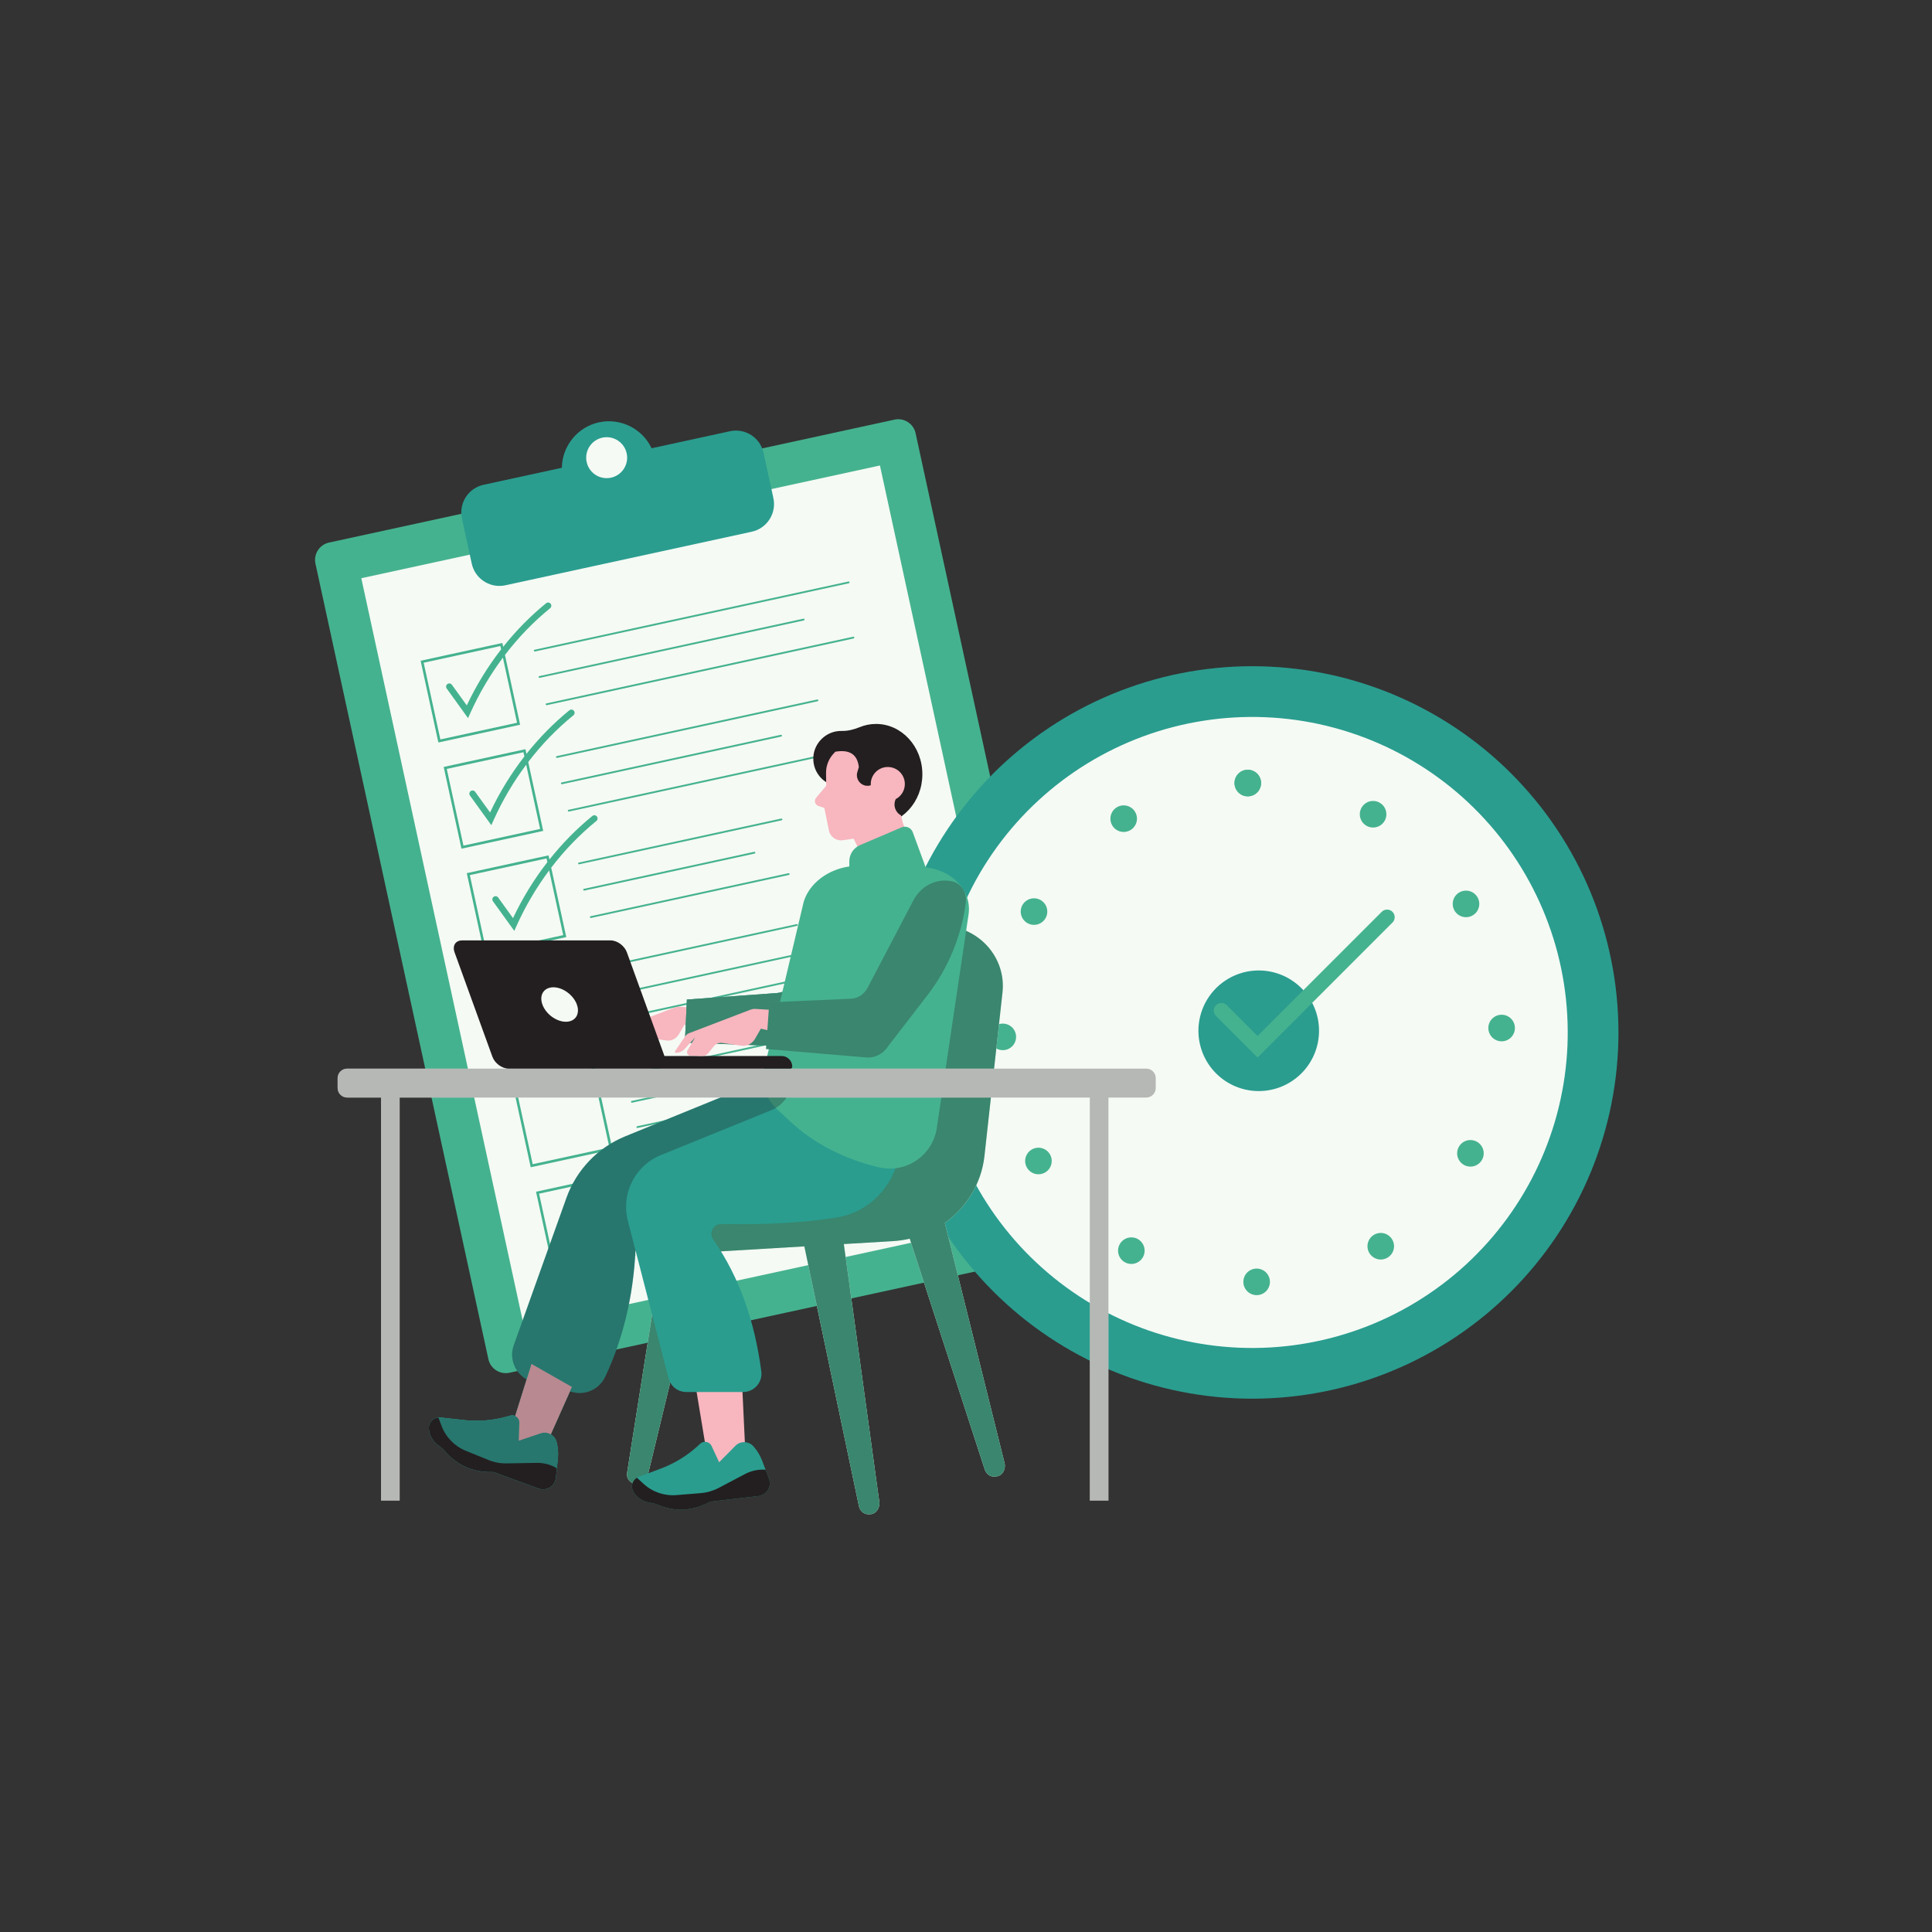 <svg xmlns="http://www.w3.org/2000/svg" xmlns:xlink="http://www.w3.org/1999/xlink" width="500" zoomAndPan="magnify" viewBox="0 0 375 375" height="500" preserveAspectRatio="xMidYMid meet" version="1.0"><rect x="0" y="0" width="375" height="375" fill="#333333" stroke="none"/><defs><filter x="0%" y="0%" width="100%" height="100%" id="e0fa9776c8"><feColorMatrix values="0 0 0 0 1 0 0 0 0 1 0 0 0 0 1 0 0 0 1 0" color-interpolation-filters="sRGB"/></filter><clipPath id="da598f27d5"><path d="M 61 81.066 L 212 81.066 L 212 267 L 61 267 Z M 61 81.066 " clip-rule="nonzero"/></clipPath><clipPath id="a964beda72"><path d="M 89 81.066 L 151 81.066 L 151 114 L 89 114 Z M 89 81.066 " clip-rule="nonzero"/></clipPath><clipPath id="9f255f3218"><path d="M 171 129 L 314.77 129 L 314.77 272 L 171 272 Z M 171 129 " clip-rule="nonzero"/></clipPath><mask id="b78e47ae36"><g filter="url(#e0fa9776c8)"><rect x="-37.5" width="450" fill="#000000" y="-37.5" height="450" fill-opacity="0.3"/></g></mask><clipPath id="39393a441b"><path d="M 0.441 0.32 L 74.602 0.32 L 74.602 116 L 0.441 116 Z M 0.441 0.32 " clip-rule="nonzero"/></clipPath><clipPath id="eaab900875"><rect x="0" width="75" y="0" height="116"/></clipPath><mask id="d95b1313de"><g filter="url(#e0fa9776c8)"><rect x="-37.5" width="450" fill="#000000" y="-37.5" height="450" fill-opacity="0.3"/></g></mask><clipPath id="10dab8b92e"><path d="M 0.48 1 L 20 1 L 20 12 L 0.48 12 Z M 0.48 1 " clip-rule="nonzero"/></clipPath><clipPath id="5b4246e4d4"><rect x="0" width="21" y="0" height="13"/></clipPath><mask id="82439aa630"><g filter="url(#e0fa9776c8)"><rect x="-37.5" width="450" fill="#000000" y="-37.5" height="450" fill-opacity="0.3"/></g></mask><clipPath id="a9d0808111"><path d="M 0.32 0.398 L 39.68 0.398 L 39.68 35.441 L 0.32 35.441 Z M 0.32 0.398 " clip-rule="nonzero"/></clipPath><clipPath id="f68ffeddf2"><rect x="0" width="40" y="0" height="36"/></clipPath><mask id="cd8c62948e"><g filter="url(#e0fa9776c8)"><rect x="-37.5" width="450" fill="#000000" y="-37.5" height="450" fill-opacity="0.3"/></g></mask><clipPath id="18a15e936b"><path d="M 0.281 0.121 L 160 0.121 L 160 84.602 L 0.281 84.602 Z M 0.281 0.121 " clip-rule="nonzero"/></clipPath><clipPath id="ba1e6b34ff"><rect x="0" width="161" y="0" height="85"/></clipPath><mask id="63b076a89b"><g filter="url(#e0fa9776c8)"><rect x="-37.5" width="450" fill="#000000" y="-37.5" height="450" fill-opacity="0.3"/></g></mask><clipPath id="4bc760e7ed"><path d="M 0.039 1 L 69.879 1 L 69.879 77.199 L 0.039 77.199 Z M 0.039 1 " clip-rule="nonzero"/></clipPath><clipPath id="4ab14e44da"><rect x="0" width="70" y="0" height="78"/></clipPath></defs><g clip-path="url(#da598f27d5)"><path fill="#45b28f" d="M 211.281 238.492 L 177.715 84.086 C 177.52 83.188 176.988 82.418 176.211 81.922 C 175.438 81.422 174.516 81.258 173.617 81.453 L 63.867 105.312 C 62.008 105.715 60.828 107.551 61.23 109.41 L 94.797 263.812 C 94.992 264.711 95.523 265.48 96.301 265.98 C 96.863 266.34 97.5 266.527 98.156 266.527 C 98.402 266.527 98.648 266.5 98.895 266.449 L 208.645 242.59 C 210.5 242.188 211.684 240.348 211.281 238.492 Z M 211.281 238.492 " fill-opacity="1" fill-rule="nonzero"/></g><path fill="#f5faf4" d="M 170.848 90.594 L 170.793 90.352 L 70.371 112.18 L 70.129 112.23 L 101.664 257.309 L 101.719 257.551 L 202.383 235.668 Z M 170.848 90.594 " fill-opacity="1" fill-rule="nonzero"/><path fill="#45b28f" d="M 98.012 127.125 C 100.598 123.742 103.543 120.688 106.781 118.055 C 107.051 117.836 107.09 117.445 106.875 117.18 C 106.656 116.91 106.266 116.871 105.996 117.09 C 102.949 119.566 100.156 122.414 97.668 125.547 L 97.508 124.801 L 81.641 128.25 L 85.09 144.117 L 100.953 140.668 Z M 82.234 128.633 L 97.125 125.395 L 97.266 126.047 C 94.676 129.383 92.434 133.035 90.602 136.918 L 87.715 132.914 C 87.516 132.633 87.125 132.57 86.848 132.773 C 86.566 132.973 86.504 133.363 86.703 133.641 L 90.848 139.391 L 91.289 138.406 C 93.012 134.574 95.145 130.965 97.613 127.652 L 100.359 140.285 L 85.473 143.523 Z M 82.234 128.633 " fill-opacity="1" fill-rule="nonzero"/><path fill="#45b28f" d="M 102.527 147.906 C 105.113 144.523 108.062 141.469 111.301 138.836 C 111.566 138.617 111.609 138.227 111.391 137.957 C 111.172 137.691 110.781 137.652 110.516 137.867 C 107.465 140.348 104.672 143.195 102.184 146.324 L 101.988 145.414 L 86.121 148.863 L 89.57 164.727 L 105.434 161.277 Z M 86.715 149.246 L 101.605 146.008 L 101.781 146.828 C 99.195 150.164 96.953 153.816 95.121 157.699 L 92.23 153.691 C 92.031 153.414 91.641 153.352 91.363 153.551 C 91.082 153.754 91.02 154.145 91.223 154.422 L 95.367 160.168 L 95.809 159.184 C 97.531 155.352 99.66 151.742 102.133 148.434 L 104.84 160.898 L 89.953 164.133 Z M 86.715 149.246 " fill-opacity="1" fill-rule="nonzero"/><path fill="#45b28f" d="M 106.988 168.418 C 109.574 165.035 112.52 161.98 115.758 159.348 C 116.027 159.133 116.066 158.738 115.848 158.473 C 115.633 158.203 115.238 158.164 114.973 158.383 C 111.926 160.859 109.133 163.707 106.645 166.84 L 106.469 166.027 L 90.602 169.477 L 94.051 185.34 L 109.914 181.891 Z M 91.195 169.855 L 106.086 166.621 L 106.242 167.34 C 103.652 170.676 101.41 174.328 99.578 178.211 L 96.691 174.207 C 96.492 173.926 96.102 173.863 95.82 174.066 C 95.543 174.266 95.48 174.656 95.68 174.934 L 99.824 180.684 L 100.266 179.699 C 101.988 175.867 104.121 172.258 106.59 168.945 L 109.32 181.508 L 94.434 184.746 Z M 91.195 169.855 " fill-opacity="1" fill-rule="nonzero"/><path fill="#45b28f" d="M 110.949 186.637 L 95.082 190.086 L 98.531 205.953 L 114.395 202.504 Z M 95.676 190.469 L 110.566 187.23 L 113.805 202.121 L 98.914 205.359 Z M 95.676 190.469 " fill-opacity="1" fill-rule="nonzero"/><path fill="#45b28f" d="M 115.43 207.25 L 99.562 210.699 L 103.012 226.562 L 118.875 223.113 Z M 100.156 211.082 L 115.047 207.844 L 118.285 222.734 L 103.395 225.969 Z M 100.156 211.082 " fill-opacity="1" fill-rule="nonzero"/><path fill="#45b28f" d="M 104.043 231.312 L 107.492 247.176 L 123.359 243.727 L 119.91 227.863 Z M 107.875 246.582 L 104.637 231.691 L 119.527 228.457 L 122.766 243.344 Z M 107.875 246.582 " fill-opacity="1" fill-rule="nonzero"/><path fill="#45b28f" d="M 103.617 126.324 C 103.637 126.406 103.707 126.461 103.785 126.461 C 103.797 126.461 103.812 126.457 103.824 126.457 L 164.754 113.211 C 164.848 113.191 164.91 113.098 164.887 113.004 C 164.867 112.91 164.777 112.852 164.684 112.871 L 103.75 126.117 C 103.656 126.137 103.598 126.23 103.617 126.324 Z M 103.617 126.324 " fill-opacity="1" fill-rule="nonzero"/><path fill="#45b28f" d="M 156.156 120.219 C 156.137 120.125 156.039 120.066 155.949 120.086 L 104.676 131.234 C 104.582 131.254 104.52 131.348 104.543 131.441 C 104.559 131.52 104.633 131.574 104.711 131.574 C 104.723 131.574 104.734 131.574 104.75 131.57 L 156.023 120.426 C 156.117 120.406 156.176 120.312 156.156 120.219 Z M 156.156 120.219 " fill-opacity="1" fill-rule="nonzero"/><path fill="#45b28f" d="M 105.922 136.738 C 105.938 136.82 106.012 136.875 106.09 136.875 C 106.102 136.875 106.113 136.875 106.129 136.871 L 165.684 123.926 C 165.773 123.906 165.836 123.812 165.812 123.719 C 165.793 123.625 165.703 123.566 165.609 123.586 L 106.055 136.531 C 105.961 136.551 105.902 136.645 105.922 136.738 Z M 105.922 136.738 " fill-opacity="1" fill-rule="nonzero"/><path fill="#45b28f" d="M 158.828 135.906 C 158.809 135.812 158.715 135.754 158.621 135.773 L 108.055 146.766 C 107.961 146.785 107.902 146.879 107.922 146.973 C 107.941 147.055 108.012 147.109 108.094 147.109 C 108.105 147.109 108.117 147.109 108.129 147.105 L 158.695 136.113 C 158.789 136.094 158.848 136 158.828 135.906 Z M 158.828 135.906 " fill-opacity="1" fill-rule="nonzero"/><path fill="#45b28f" d="M 109.047 152.219 C 109.059 152.219 109.07 152.219 109.086 152.215 L 151.637 142.965 C 151.73 142.945 151.789 142.852 151.77 142.758 C 151.75 142.664 151.656 142.605 151.562 142.625 L 109.012 151.875 C 108.918 151.898 108.859 151.988 108.879 152.082 C 108.895 152.164 108.969 152.219 109.047 152.219 Z M 109.047 152.219 " fill-opacity="1" fill-rule="nonzero"/><path fill="#45b28f" d="M 110.391 157.527 C 110.402 157.527 110.414 157.523 110.426 157.523 L 159.852 146.777 C 159.945 146.758 160.004 146.664 159.984 146.57 C 159.961 146.477 159.871 146.422 159.777 146.441 L 110.352 157.184 C 110.258 157.203 110.199 157.297 110.219 157.391 C 110.238 157.473 110.309 157.527 110.391 157.527 Z M 110.391 157.527 " fill-opacity="1" fill-rule="nonzero"/><path fill="#45b28f" d="M 112.215 167.625 C 112.23 167.707 112.305 167.762 112.383 167.762 C 112.395 167.762 112.406 167.762 112.418 167.758 L 151.711 159.219 C 151.805 159.199 151.863 159.105 151.844 159.012 C 151.824 158.918 151.73 158.859 151.637 158.879 L 112.348 167.422 C 112.254 167.441 112.191 167.531 112.215 167.625 Z M 112.215 167.625 " fill-opacity="1" fill-rule="nonzero"/><path fill="#45b28f" d="M 113.371 172.867 C 113.383 172.867 113.395 172.863 113.406 172.863 L 146.473 165.676 C 146.566 165.652 146.625 165.562 146.605 165.469 C 146.586 165.375 146.492 165.316 146.398 165.336 L 113.336 172.523 C 113.242 172.543 113.184 172.637 113.203 172.73 C 113.219 172.809 113.293 172.867 113.371 172.867 Z M 113.371 172.867 " fill-opacity="1" fill-rule="nonzero"/><path fill="#45b28f" d="M 114.672 178.18 C 114.684 178.18 114.699 178.18 114.711 178.176 L 153.113 169.828 C 153.207 169.809 153.266 169.715 153.246 169.621 C 153.227 169.527 153.133 169.469 153.039 169.488 L 114.637 177.84 C 114.543 177.859 114.484 177.949 114.504 178.043 C 114.52 178.125 114.594 178.18 114.672 178.18 Z M 114.672 178.18 " fill-opacity="1" fill-rule="nonzero"/><path fill="#45b28f" d="M 116.816 187.941 C 116.828 187.941 116.84 187.941 116.852 187.938 L 154.711 179.707 C 154.805 179.688 154.863 179.594 154.844 179.5 C 154.824 179.406 154.73 179.352 154.637 179.371 L 116.777 187.598 C 116.684 187.617 116.625 187.711 116.645 187.805 C 116.664 187.887 116.734 187.941 116.816 187.941 Z M 116.816 187.941 " fill-opacity="1" fill-rule="nonzero"/><path fill="#45b28f" d="M 118.062 193.258 C 118.082 193.34 118.152 193.395 118.23 193.395 C 118.242 193.395 118.258 193.391 118.27 193.391 L 177.207 180.578 C 177.301 180.559 177.363 180.465 177.34 180.371 C 177.32 180.277 177.227 180.219 177.137 180.238 L 118.195 193.051 C 118.102 193.07 118.043 193.164 118.062 193.258 Z M 118.062 193.258 " fill-opacity="1" fill-rule="nonzero"/><path fill="#45b28f" d="M 161.152 188.789 C 161.133 188.695 161.039 188.637 160.945 188.656 L 119.098 197.754 C 119.004 197.773 118.945 197.867 118.965 197.961 C 118.984 198.043 119.055 198.098 119.133 198.098 C 119.148 198.098 119.16 198.098 119.172 198.094 L 161.02 188.996 C 161.113 188.977 161.172 188.883 161.152 188.789 Z M 161.152 188.789 " fill-opacity="1" fill-rule="nonzero"/><path fill="#45b28f" d="M 121.434 208.812 C 121.445 208.812 121.457 208.812 121.469 208.809 L 164.816 199.387 C 164.91 199.367 164.969 199.273 164.949 199.18 C 164.93 199.086 164.836 199.027 164.742 199.047 L 121.395 208.473 C 121.301 208.492 121.242 208.582 121.262 208.676 C 121.281 208.758 121.352 208.812 121.434 208.812 Z M 121.434 208.812 " fill-opacity="1" fill-rule="nonzero"/><path fill="#45b28f" d="M 122.648 214.035 C 122.66 214.035 122.672 214.031 122.684 214.031 L 174.703 202.723 C 174.797 202.703 174.855 202.609 174.836 202.516 C 174.812 202.422 174.723 202.363 174.629 202.383 L 122.613 213.691 C 122.52 213.711 122.457 213.805 122.48 213.898 C 122.496 213.977 122.57 214.035 122.648 214.035 Z M 122.648 214.035 " fill-opacity="1" fill-rule="nonzero"/><path fill="#45b28f" d="M 168.602 209.012 C 168.582 208.918 168.492 208.859 168.395 208.879 L 123.672 218.602 C 123.578 218.621 123.52 218.715 123.539 218.809 C 123.559 218.891 123.629 218.945 123.711 218.945 C 123.723 218.945 123.734 218.945 123.746 218.941 L 168.469 209.219 C 168.562 209.199 168.621 209.105 168.602 209.012 Z M 168.602 209.012 " fill-opacity="1" fill-rule="nonzero"/><path fill="#45b28f" d="M 172.789 219.152 C 172.766 219.059 172.672 218.996 172.582 219.02 L 125.941 229.156 C 125.848 229.176 125.789 229.27 125.809 229.363 C 125.824 229.445 125.898 229.5 125.977 229.5 C 125.988 229.5 126 229.5 126.016 229.496 L 172.656 219.355 C 172.75 219.336 172.809 219.246 172.789 219.152 Z M 172.789 219.152 " fill-opacity="1" fill-rule="nonzero"/><path fill="#45b28f" d="M 189.488 221.16 L 127.348 234.668 C 127.254 234.688 127.195 234.781 127.215 234.875 C 127.23 234.953 127.305 235.012 127.383 235.012 C 127.395 235.012 127.406 235.008 127.422 235.008 L 189.562 221.496 C 189.656 221.477 189.715 221.387 189.695 221.293 C 189.676 221.199 189.586 221.137 189.488 221.16 Z M 189.488 221.16 " fill-opacity="1" fill-rule="nonzero"/><path fill="#45b28f" d="M 175.59 228.902 L 128.191 239.207 C 128.098 239.227 128.039 239.32 128.059 239.414 C 128.078 239.492 128.148 239.551 128.227 239.551 C 128.238 239.551 128.254 239.547 128.266 239.547 L 175.664 229.242 C 175.758 229.223 175.816 229.129 175.797 229.035 C 175.773 228.941 175.684 228.883 175.59 228.902 Z M 175.59 228.902 " fill-opacity="1" fill-rule="nonzero"/><g clip-path="url(#a964beda72)"><path fill="#2a9d8f" d="M 150.113 96.676 L 148.207 87.902 C 147.895 86.469 147.047 85.242 145.812 84.449 C 144.578 83.656 143.109 83.391 141.676 83.703 L 126.473 87.008 C 124.676 83.18 120.414 81.07 116.262 81.973 C 112.109 82.875 109.109 86.566 109.059 90.793 L 93.859 94.098 C 90.902 94.738 89.016 97.668 89.66 100.629 L 91.566 109.402 C 92.125 111.969 94.406 113.727 96.934 113.727 C 97.316 113.727 97.707 113.688 98.102 113.602 L 145.914 103.207 C 148.875 102.562 150.758 99.633 150.113 96.676 Z M 150.113 96.676 " fill-opacity="1" fill-rule="nonzero"/></g><path fill="#f5faf4" d="M 121.73 88.836 C 121.73 89.094 121.703 89.355 121.652 89.609 C 121.602 89.867 121.527 90.113 121.426 90.355 C 121.328 90.598 121.203 90.824 121.059 91.043 C 120.914 91.262 120.75 91.461 120.566 91.645 C 120.379 91.832 120.18 91.996 119.961 92.141 C 119.746 92.285 119.516 92.406 119.273 92.508 C 119.035 92.609 118.785 92.684 118.527 92.734 C 118.273 92.785 118.016 92.809 117.754 92.809 C 117.492 92.809 117.234 92.785 116.977 92.734 C 116.723 92.684 116.473 92.609 116.23 92.508 C 115.992 92.406 115.762 92.285 115.543 92.141 C 115.328 91.996 115.125 91.832 114.941 91.645 C 114.758 91.461 114.594 91.262 114.449 91.043 C 114.301 90.824 114.18 90.598 114.078 90.355 C 113.98 90.113 113.906 89.867 113.855 89.609 C 113.805 89.355 113.777 89.094 113.777 88.836 C 113.777 88.574 113.805 88.316 113.855 88.059 C 113.906 87.801 113.98 87.555 114.078 87.312 C 114.18 87.07 114.301 86.844 114.449 86.625 C 114.594 86.406 114.758 86.207 114.941 86.023 C 115.125 85.84 115.328 85.672 115.543 85.527 C 115.762 85.383 115.992 85.262 116.23 85.16 C 116.473 85.062 116.723 84.984 116.977 84.934 C 117.234 84.883 117.492 84.859 117.754 84.859 C 118.016 84.859 118.273 84.883 118.527 84.934 C 118.785 84.984 119.035 85.062 119.273 85.16 C 119.516 85.262 119.746 85.383 119.961 85.527 C 120.18 85.672 120.379 85.84 120.566 86.023 C 120.75 86.207 120.914 86.406 121.059 86.625 C 121.203 86.844 121.328 87.07 121.426 87.312 C 121.527 87.555 121.602 87.801 121.652 88.059 C 121.703 88.316 121.73 88.574 121.73 88.836 Z M 121.73 88.836 " fill-opacity="1" fill-rule="nonzero"/><g clip-path="url(#9f255f3218)"><path fill="#2a9d8f" d="M 314.141 200.398 C 314.141 201.562 314.113 202.723 314.055 203.887 C 313.996 205.047 313.91 206.207 313.797 207.367 C 313.684 208.523 313.543 209.676 313.371 210.828 C 313.199 211.98 313 213.125 312.773 214.266 C 312.547 215.406 312.293 216.543 312.008 217.672 C 311.727 218.797 311.418 219.918 311.078 221.031 C 310.742 222.145 310.375 223.25 309.984 224.344 C 309.594 225.441 309.176 226.527 308.73 227.602 C 308.285 228.676 307.812 229.738 307.316 230.789 C 306.816 231.844 306.293 232.883 305.746 233.906 C 305.199 234.934 304.625 235.945 304.027 236.941 C 303.43 237.941 302.805 238.922 302.16 239.891 C 301.512 240.859 300.844 241.809 300.152 242.742 C 299.457 243.676 298.742 244.594 298.004 245.492 C 297.266 246.395 296.508 247.273 295.727 248.137 C 294.945 248.996 294.141 249.84 293.32 250.664 C 292.496 251.484 291.656 252.289 290.793 253.07 C 289.93 253.852 289.051 254.609 288.152 255.348 C 287.25 256.086 286.336 256.801 285.398 257.492 C 284.465 258.188 283.516 258.855 282.547 259.504 C 281.582 260.148 280.598 260.773 279.602 261.371 C 278.602 261.969 277.59 262.543 276.562 263.09 C 275.539 263.637 274.5 264.16 273.449 264.66 C 272.395 265.156 271.332 265.625 270.258 266.07 C 269.184 266.516 268.098 266.938 267.004 267.328 C 265.906 267.719 264.805 268.086 263.691 268.422 C 262.578 268.762 261.457 269.07 260.328 269.352 C 259.199 269.637 258.062 269.891 256.922 270.117 C 255.781 270.344 254.637 270.543 253.484 270.715 C 252.336 270.883 251.18 271.027 250.023 271.141 C 248.863 271.254 247.703 271.34 246.543 271.398 C 245.379 271.453 244.219 271.484 243.055 271.484 C 241.891 271.484 240.73 271.453 239.566 271.398 C 238.406 271.34 237.246 271.254 236.086 271.141 C 234.93 271.027 233.773 270.883 232.625 270.715 C 231.473 270.543 230.328 270.344 229.188 270.117 C 228.047 269.891 226.91 269.637 225.781 269.352 C 224.652 269.07 223.531 268.762 222.418 268.422 C 221.305 268.086 220.203 267.719 219.105 267.328 C 218.012 266.938 216.926 266.516 215.852 266.07 C 214.777 265.625 213.715 265.156 212.66 264.66 C 211.609 264.16 210.57 263.637 209.547 263.09 C 208.52 262.543 207.508 261.969 206.508 261.371 C 205.512 260.773 204.527 260.148 203.562 259.504 C 202.594 258.855 201.645 258.188 200.707 257.492 C 199.773 256.801 198.859 256.086 197.957 255.348 C 197.059 254.609 196.18 253.852 195.316 253.07 C 194.453 252.289 193.613 251.484 192.789 250.664 C 191.969 249.84 191.164 248.996 190.383 248.137 C 189.602 247.273 188.844 246.395 188.105 245.492 C 187.367 244.594 186.652 243.68 185.957 242.742 C 185.266 241.809 184.594 240.859 183.949 239.891 C 183.305 238.922 182.68 237.941 182.082 236.941 C 181.484 235.945 180.91 234.934 180.363 233.906 C 179.812 232.883 179.293 231.844 178.793 230.789 C 178.297 229.738 177.824 228.676 177.379 227.602 C 176.934 226.527 176.516 225.441 176.125 224.344 C 175.734 223.25 175.367 222.145 175.031 221.031 C 174.691 219.918 174.383 218.797 174.098 217.672 C 173.816 216.543 173.562 215.406 173.336 214.266 C 173.109 213.125 172.91 211.98 172.738 210.828 C 172.566 209.676 172.426 208.523 172.312 207.367 C 172.199 206.207 172.113 205.047 172.055 203.887 C 171.996 202.723 171.969 201.562 171.969 200.398 C 171.969 199.234 171.996 198.07 172.055 196.91 C 172.113 195.746 172.199 194.586 172.312 193.43 C 172.426 192.273 172.566 191.117 172.738 189.969 C 172.91 188.816 173.109 187.672 173.336 186.531 C 173.562 185.387 173.816 184.254 174.098 183.125 C 174.383 181.996 174.691 180.875 175.031 179.762 C 175.367 178.648 175.734 177.547 176.125 176.449 C 176.516 175.355 176.934 174.27 177.379 173.195 C 177.824 172.121 178.297 171.055 178.793 170.004 C 179.293 168.953 179.812 167.914 180.363 166.887 C 180.91 165.863 181.484 164.852 182.082 163.852 C 182.68 162.855 183.305 161.871 183.949 160.906 C 184.594 159.938 185.266 158.988 185.957 158.051 C 186.652 157.117 187.367 156.199 188.105 155.301 C 188.844 154.402 189.602 153.523 190.383 152.66 C 191.164 151.797 191.969 150.957 192.789 150.133 C 193.613 149.309 194.453 148.508 195.316 147.727 C 196.18 146.945 197.059 146.188 197.957 145.449 C 198.859 144.711 199.773 143.996 200.707 143.301 C 201.645 142.609 202.594 141.938 203.562 141.293 C 204.527 140.645 205.512 140.023 206.508 139.426 C 207.508 138.828 208.52 138.254 209.547 137.707 C 210.57 137.156 211.609 136.633 212.66 136.137 C 213.715 135.641 214.777 135.168 215.852 134.723 C 216.926 134.277 218.012 133.859 219.105 133.469 C 220.203 133.074 221.305 132.711 222.418 132.375 C 223.531 132.035 224.652 131.727 225.781 131.441 C 226.91 131.16 228.047 130.906 229.188 130.68 C 230.328 130.449 231.473 130.254 232.625 130.082 C 233.773 129.91 234.93 129.77 236.086 129.656 C 237.246 129.539 238.406 129.453 239.566 129.398 C 240.73 129.34 241.891 129.312 243.055 129.312 C 244.219 129.312 245.379 129.34 246.543 129.398 C 247.703 129.453 248.863 129.539 250.023 129.656 C 251.18 129.77 252.336 129.91 253.484 130.082 C 254.637 130.254 255.781 130.449 256.922 130.68 C 258.062 130.906 259.199 131.16 260.328 131.441 C 261.457 131.727 262.578 132.035 263.691 132.375 C 264.805 132.711 265.906 133.074 267.004 133.469 C 268.098 133.859 269.184 134.277 270.258 134.723 C 271.332 135.168 272.395 135.641 273.449 136.137 C 274.5 136.633 275.539 137.156 276.562 137.707 C 277.59 138.254 278.602 138.828 279.602 139.426 C 280.598 140.023 281.582 140.645 282.547 141.293 C 283.516 141.938 284.465 142.609 285.398 143.301 C 286.336 143.996 287.25 144.711 288.152 145.449 C 289.051 146.188 289.93 146.945 290.793 147.727 C 291.656 148.508 292.496 149.309 293.32 150.133 C 294.141 150.957 294.945 151.797 295.727 152.66 C 296.508 153.523 297.266 154.402 298.004 155.301 C 298.742 156.199 299.457 157.117 300.152 158.051 C 300.844 158.988 301.512 159.938 302.16 160.906 C 302.805 161.871 303.43 162.855 304.027 163.852 C 304.625 164.852 305.199 165.863 305.746 166.887 C 306.293 167.914 306.816 168.953 307.316 170.004 C 307.812 171.055 308.285 172.121 308.73 173.195 C 309.176 174.27 309.594 175.355 309.984 176.449 C 310.375 177.547 310.742 178.648 311.078 179.762 C 311.418 180.875 311.727 181.996 312.008 183.125 C 312.293 184.254 312.547 185.387 312.773 186.531 C 313 187.672 313.199 188.816 313.371 189.969 C 313.543 191.117 313.684 192.273 313.797 193.43 C 313.91 194.586 313.996 195.746 314.055 196.91 C 314.113 198.07 314.141 199.234 314.141 200.398 Z M 314.141 200.398 " fill-opacity="1" fill-rule="nonzero"/></g><path fill="#f5faf4" d="M 303.562 190.938 C 303.871 192.918 304.082 194.91 304.195 196.914 C 304.312 198.914 304.328 200.918 304.246 202.922 C 304.16 204.926 303.98 206.922 303.703 208.91 C 303.422 210.895 303.047 212.863 302.574 214.812 C 302.105 216.762 301.539 218.684 300.875 220.578 C 300.215 222.469 299.465 224.328 298.621 226.148 C 297.777 227.969 296.848 229.742 295.828 231.469 C 294.812 233.199 293.711 234.871 292.531 236.492 C 291.348 238.113 290.09 239.672 288.754 241.168 C 287.418 242.664 286.012 244.094 284.539 245.453 C 283.062 246.809 281.523 248.094 279.922 249.301 C 278.32 250.508 276.664 251.633 274.949 252.68 C 273.238 253.723 271.48 254.684 269.672 255.555 C 267.867 256.426 266.023 257.207 264.137 257.898 C 262.254 258.586 260.344 259.184 258.402 259.688 C 256.461 260.188 254.496 260.594 252.516 260.906 C 250.535 261.215 248.543 261.426 246.539 261.543 C 244.539 261.656 242.535 261.672 240.531 261.59 C 238.527 261.508 236.531 261.324 234.543 261.047 C 232.559 260.77 230.59 260.395 228.641 259.922 C 226.691 259.449 224.77 258.883 222.875 258.223 C 220.98 257.562 219.125 256.809 217.305 255.965 C 215.484 255.121 213.711 254.191 211.984 253.176 C 210.254 252.156 208.582 251.055 206.961 249.875 C 205.34 248.691 203.781 247.434 202.285 246.098 C 200.789 244.762 199.359 243.359 198 241.883 C 196.645 240.406 195.359 238.867 194.152 237.266 C 192.945 235.664 191.82 234.008 190.773 232.297 C 189.73 230.582 188.77 228.824 187.898 227.02 C 187.027 225.211 186.246 223.367 185.555 221.484 C 184.867 219.602 184.27 217.688 183.766 215.746 C 183.262 213.805 182.855 211.844 182.547 209.863 C 182.238 207.879 182.023 205.887 181.91 203.887 C 181.797 201.883 181.781 199.879 181.863 197.875 C 181.945 195.871 182.129 193.875 182.406 191.891 C 182.684 189.902 183.059 187.938 183.531 185.988 C 184.004 184.035 184.57 182.117 185.23 180.223 C 185.891 178.328 186.645 176.473 187.488 174.652 C 188.332 172.832 189.262 171.059 190.277 169.328 C 191.297 167.602 192.395 165.926 193.578 164.305 C 194.762 162.684 196.02 161.125 197.355 159.629 C 198.691 158.133 200.094 156.707 201.57 155.348 C 203.047 153.988 204.586 152.707 206.188 151.496 C 207.789 150.289 209.445 149.164 211.156 148.121 C 212.871 147.074 214.629 146.117 216.434 145.246 C 218.242 144.375 220.086 143.594 221.969 142.902 C 223.852 142.211 225.766 141.613 227.707 141.113 C 229.648 140.609 231.609 140.203 233.594 139.895 C 235.574 139.582 237.566 139.371 239.57 139.258 C 241.57 139.145 243.574 139.125 245.578 139.211 C 247.582 139.293 249.578 139.473 251.562 139.75 C 253.551 140.031 255.52 140.406 257.469 140.879 C 259.418 141.352 261.34 141.918 263.23 142.578 C 265.125 143.238 266.984 143.988 268.801 144.832 C 270.621 145.676 272.398 146.605 274.125 147.625 C 275.852 148.641 277.527 149.742 279.148 150.926 C 280.77 152.105 282.328 153.363 283.824 154.699 C 285.32 156.035 286.75 157.441 288.105 158.918 C 289.465 160.391 290.75 161.93 291.957 163.531 C 293.164 165.133 294.289 166.789 295.336 168.504 C 296.379 170.215 297.336 171.973 298.207 173.781 C 299.082 175.586 299.863 177.43 300.551 179.316 C 301.242 181.199 301.84 183.109 302.344 185.051 C 302.844 186.992 303.25 188.957 303.562 190.938 Z M 303.562 190.938 " fill-opacity="1" fill-rule="nonzero"/><path fill="#45b28f" d="M 244.773 151.988 C 244.773 152.328 244.707 152.66 244.578 152.973 C 244.445 153.289 244.262 153.57 244.02 153.812 C 243.777 154.051 243.496 154.238 243.18 154.371 C 242.867 154.5 242.535 154.566 242.195 154.566 C 241.852 154.566 241.523 154.5 241.207 154.371 C 240.891 154.238 240.613 154.051 240.371 153.812 C 240.129 153.57 239.945 153.289 239.812 152.973 C 239.684 152.66 239.617 152.328 239.617 151.988 C 239.617 151.645 239.684 151.316 239.812 151 C 239.945 150.684 240.129 150.406 240.371 150.164 C 240.613 149.922 240.891 149.734 241.207 149.605 C 241.523 149.477 241.852 149.41 242.195 149.41 C 242.535 149.41 242.867 149.477 243.18 149.605 C 243.496 149.734 243.777 149.922 244.02 150.164 C 244.262 150.406 244.445 150.684 244.578 151 C 244.707 151.316 244.773 151.645 244.773 151.988 Z M 244.773 151.988 " fill-opacity="1" fill-rule="nonzero"/><path fill="#45b28f" d="M 244.773 151.988 C 244.773 152.328 244.707 152.66 244.578 152.973 C 244.445 153.289 244.262 153.57 244.02 153.812 C 243.777 154.051 243.496 154.238 243.18 154.371 C 242.867 154.5 242.535 154.566 242.195 154.566 C 241.852 154.566 241.523 154.5 241.207 154.371 C 240.891 154.238 240.613 154.051 240.371 153.812 C 240.129 153.57 239.945 153.289 239.812 152.973 C 239.684 152.66 239.617 152.328 239.617 151.988 C 239.617 151.645 239.684 151.316 239.812 151 C 239.945 150.684 240.129 150.406 240.371 150.164 C 240.613 149.922 240.891 149.734 241.207 149.605 C 241.523 149.477 241.852 149.41 242.195 149.41 C 242.535 149.41 242.867 149.477 243.18 149.605 C 243.496 149.734 243.777 149.922 244.02 150.164 C 244.262 150.406 244.445 150.684 244.578 151 C 244.707 151.316 244.773 151.645 244.773 151.988 Z M 244.773 151.988 " fill-opacity="1" fill-rule="nonzero"/><path fill="#45b28f" d="M 220.684 158.902 C 220.684 159.246 220.617 159.574 220.488 159.891 C 220.355 160.207 220.172 160.484 219.93 160.727 C 219.688 160.969 219.406 161.152 219.094 161.285 C 218.777 161.414 218.445 161.48 218.105 161.48 C 217.762 161.48 217.434 161.414 217.117 161.285 C 216.801 161.152 216.523 160.969 216.281 160.727 C 216.039 160.484 215.855 160.207 215.723 159.891 C 215.594 159.574 215.527 159.246 215.527 158.902 C 215.527 158.562 215.594 158.23 215.723 157.918 C 215.855 157.602 216.039 157.32 216.281 157.078 C 216.523 156.84 216.801 156.652 217.117 156.52 C 217.434 156.391 217.762 156.324 218.105 156.324 C 218.445 156.324 218.777 156.391 219.094 156.52 C 219.406 156.652 219.688 156.84 219.93 157.078 C 220.172 157.32 220.355 157.602 220.488 157.918 C 220.617 158.23 220.684 158.562 220.684 158.902 Z M 220.684 158.902 " fill-opacity="1" fill-rule="nonzero"/><path fill="#45b28f" d="M 203.277 176.938 C 203.277 177.277 203.215 177.609 203.082 177.922 C 202.953 178.238 202.766 178.52 202.523 178.762 C 202.281 179 202.004 179.188 201.688 179.32 C 201.371 179.449 201.043 179.516 200.699 179.516 C 200.359 179.516 200.031 179.449 199.715 179.32 C 199.398 179.188 199.117 179 198.879 178.762 C 198.637 178.52 198.449 178.238 198.316 177.922 C 198.188 177.609 198.121 177.277 198.121 176.938 C 198.121 176.594 198.188 176.266 198.316 175.949 C 198.449 175.633 198.637 175.355 198.879 175.113 C 199.117 174.871 199.398 174.688 199.715 174.555 C 200.031 174.426 200.359 174.359 200.699 174.359 C 201.043 174.359 201.371 174.426 201.688 174.555 C 202.004 174.688 202.281 174.871 202.523 175.113 C 202.766 175.355 202.953 175.633 203.082 175.949 C 203.215 176.266 203.277 176.594 203.277 176.938 Z M 203.277 176.938 " fill-opacity="1" fill-rule="nonzero"/><path fill="#45b28f" d="M 197.223 201.258 C 197.223 201.598 197.156 201.93 197.027 202.242 C 196.895 202.559 196.711 202.84 196.469 203.082 C 196.227 203.32 195.945 203.508 195.633 203.641 C 195.316 203.77 194.984 203.836 194.645 203.836 C 194.301 203.836 193.973 203.77 193.656 203.641 C 193.34 203.508 193.062 203.32 192.82 203.082 C 192.578 202.84 192.395 202.559 192.262 202.242 C 192.133 201.93 192.066 201.598 192.066 201.258 C 192.066 200.914 192.133 200.586 192.262 200.27 C 192.395 199.953 192.578 199.676 192.82 199.434 C 193.062 199.191 193.34 199.008 193.656 198.875 C 193.973 198.746 194.301 198.68 194.645 198.68 C 194.984 198.68 195.316 198.746 195.633 198.875 C 195.945 199.008 196.227 199.191 196.469 199.434 C 196.711 199.676 196.895 199.953 197.027 200.27 C 197.156 200.586 197.223 200.914 197.223 201.258 Z M 197.223 201.258 " fill-opacity="1" fill-rule="nonzero"/><path fill="#45b28f" d="M 204.137 225.348 C 204.137 225.688 204.074 226.02 203.941 226.332 C 203.812 226.648 203.625 226.93 203.383 227.172 C 203.141 227.41 202.863 227.598 202.547 227.73 C 202.23 227.859 201.902 227.926 201.559 227.926 C 201.219 227.926 200.891 227.859 200.574 227.73 C 200.258 227.598 199.977 227.41 199.738 227.172 C 199.496 226.93 199.309 226.648 199.18 226.332 C 199.047 226.02 198.98 225.688 198.98 225.348 C 198.98 225.004 199.047 224.676 199.18 224.359 C 199.309 224.043 199.496 223.766 199.738 223.523 C 199.977 223.281 200.258 223.098 200.574 222.965 C 200.891 222.836 201.219 222.77 201.559 222.77 C 201.902 222.77 202.23 222.836 202.547 222.965 C 202.863 223.098 203.141 223.281 203.383 223.523 C 203.625 223.766 203.812 224.043 203.941 224.359 C 204.074 224.676 204.137 225.004 204.137 225.348 Z M 204.137 225.348 " fill-opacity="1" fill-rule="nonzero"/><path fill="#45b28f" d="M 222.172 242.754 C 222.172 243.094 222.105 243.422 221.977 243.738 C 221.844 244.055 221.66 244.332 221.418 244.574 C 221.176 244.816 220.895 245.004 220.582 245.133 C 220.266 245.266 219.934 245.332 219.594 245.332 C 219.25 245.332 218.922 245.266 218.605 245.133 C 218.293 245.004 218.012 244.816 217.77 244.574 C 217.527 244.332 217.344 244.055 217.211 243.738 C 217.082 243.422 217.016 243.094 217.016 242.754 C 217.016 242.41 217.082 242.082 217.211 241.766 C 217.344 241.449 217.527 241.172 217.77 240.93 C 218.012 240.688 218.293 240.5 218.605 240.371 C 218.922 240.238 219.25 240.176 219.594 240.176 C 219.934 240.176 220.266 240.238 220.582 240.371 C 220.895 240.5 221.176 240.688 221.418 240.93 C 221.66 241.172 221.844 241.449 221.977 241.766 C 222.105 242.082 222.172 242.41 222.172 242.754 Z M 222.172 242.754 " fill-opacity="1" fill-rule="nonzero"/><path fill="#45b28f" d="M 246.492 248.809 C 246.492 249.148 246.426 249.48 246.297 249.793 C 246.164 250.109 245.977 250.391 245.738 250.633 C 245.496 250.871 245.215 251.059 244.898 251.191 C 244.586 251.32 244.254 251.387 243.914 251.387 C 243.57 251.387 243.242 251.32 242.926 251.191 C 242.609 251.059 242.332 250.871 242.09 250.633 C 241.848 250.391 241.664 250.109 241.531 249.793 C 241.402 249.48 241.336 249.148 241.336 248.809 C 241.336 248.465 241.402 248.137 241.531 247.82 C 241.664 247.504 241.848 247.227 242.09 246.984 C 242.332 246.742 242.609 246.559 242.926 246.426 C 243.242 246.297 243.57 246.23 243.914 246.23 C 244.254 246.23 244.586 246.297 244.898 246.426 C 245.215 246.559 245.496 246.742 245.738 246.984 C 245.977 247.227 246.164 247.504 246.297 247.82 C 246.426 248.137 246.492 248.465 246.492 248.809 Z M 246.492 248.809 " fill-opacity="1" fill-rule="nonzero"/><path fill="#45b28f" d="M 270.582 241.891 C 270.582 242.234 270.516 242.562 270.387 242.879 C 270.254 243.195 270.07 243.473 269.828 243.715 C 269.586 243.957 269.305 244.145 268.992 244.273 C 268.676 244.406 268.348 244.473 268.004 244.473 C 267.66 244.473 267.332 244.406 267.016 244.273 C 266.703 244.145 266.422 243.957 266.18 243.715 C 265.938 243.473 265.754 243.195 265.621 242.879 C 265.492 242.562 265.426 242.234 265.426 241.891 C 265.426 241.551 265.492 241.223 265.621 240.906 C 265.754 240.59 265.938 240.312 266.18 240.07 C 266.422 239.828 266.703 239.641 267.016 239.512 C 267.332 239.379 267.66 239.312 268.004 239.312 C 268.348 239.312 268.676 239.379 268.992 239.512 C 269.305 239.641 269.586 239.828 269.828 240.07 C 270.07 240.312 270.254 240.59 270.387 240.906 C 270.516 241.223 270.582 241.551 270.582 241.891 Z M 270.582 241.891 " fill-opacity="1" fill-rule="nonzero"/><path fill="#45b28f" d="M 287.988 223.859 C 287.988 224.199 287.922 224.531 287.789 224.844 C 287.66 225.16 287.473 225.441 287.23 225.684 C 286.988 225.922 286.711 226.109 286.395 226.242 C 286.078 226.371 285.75 226.438 285.41 226.438 C 285.066 226.438 284.738 226.371 284.422 226.242 C 284.105 226.109 283.828 225.922 283.586 225.684 C 283.344 225.441 283.156 225.16 283.027 224.844 C 282.895 224.531 282.828 224.199 282.828 223.859 C 282.828 223.516 282.895 223.188 283.027 222.871 C 283.156 222.555 283.344 222.277 283.586 222.035 C 283.828 221.793 284.105 221.609 284.422 221.477 C 284.738 221.348 285.066 221.281 285.41 221.281 C 285.75 221.281 286.078 221.348 286.395 221.477 C 286.711 221.609 286.988 221.793 287.23 222.035 C 287.473 222.277 287.66 222.555 287.789 222.871 C 287.922 223.188 287.988 223.516 287.988 223.859 Z M 287.988 223.859 " fill-opacity="1" fill-rule="nonzero"/><path fill="#45b28f" d="M 294.043 199.539 C 294.043 199.879 293.977 200.211 293.848 200.523 C 293.715 200.84 293.531 201.121 293.289 201.363 C 293.047 201.605 292.766 201.789 292.453 201.922 C 292.137 202.051 291.809 202.117 291.465 202.117 C 291.121 202.117 290.793 202.051 290.477 201.922 C 290.164 201.789 289.883 201.605 289.641 201.363 C 289.398 201.121 289.215 200.84 289.082 200.523 C 288.953 200.211 288.887 199.879 288.887 199.539 C 288.887 199.195 288.953 198.867 289.082 198.551 C 289.215 198.234 289.398 197.957 289.641 197.715 C 289.883 197.473 290.164 197.289 290.477 197.156 C 290.793 197.027 291.121 196.961 291.465 196.961 C 291.809 196.961 292.137 197.027 292.453 197.156 C 292.766 197.289 293.047 197.473 293.289 197.715 C 293.531 197.957 293.715 198.234 293.848 198.551 C 293.977 198.867 294.043 199.195 294.043 199.539 Z M 294.043 199.539 " fill-opacity="1" fill-rule="nonzero"/><path fill="#45b28f" d="M 287.129 175.449 C 287.129 175.789 287.062 176.121 286.93 176.434 C 286.801 176.75 286.613 177.031 286.371 177.273 C 286.129 177.512 285.852 177.699 285.535 177.832 C 285.219 177.961 284.891 178.027 284.551 178.027 C 284.207 178.027 283.879 177.961 283.562 177.832 C 283.246 177.699 282.969 177.512 282.727 177.273 C 282.484 177.031 282.297 176.75 282.168 176.434 C 282.035 176.121 281.973 175.789 281.973 175.449 C 281.973 175.105 282.035 174.777 282.168 174.461 C 282.297 174.145 282.484 173.867 282.727 173.625 C 282.969 173.383 283.246 173.199 283.562 173.066 C 283.879 172.938 284.207 172.871 284.551 172.871 C 284.891 172.871 285.219 172.938 285.535 173.066 C 285.852 173.199 286.129 173.383 286.371 173.625 C 286.613 173.867 286.801 174.145 286.93 174.461 C 287.062 174.777 287.129 175.105 287.129 175.449 Z M 287.129 175.449 " fill-opacity="1" fill-rule="nonzero"/><path fill="#45b28f" d="M 269.094 158.043 C 269.094 158.387 269.027 158.715 268.898 159.031 C 268.766 159.348 268.582 159.625 268.34 159.867 C 268.098 160.109 267.816 160.297 267.504 160.426 C 267.188 160.559 266.859 160.621 266.516 160.621 C 266.172 160.621 265.844 160.559 265.527 160.426 C 265.215 160.297 264.934 160.109 264.691 159.867 C 264.449 159.625 264.266 159.348 264.133 159.031 C 264.004 158.715 263.938 158.387 263.938 158.043 C 263.938 157.703 264.004 157.375 264.133 157.059 C 264.266 156.742 264.449 156.461 264.691 156.223 C 264.934 155.98 265.215 155.793 265.527 155.66 C 265.844 155.531 266.172 155.465 266.516 155.465 C 266.859 155.465 267.188 155.531 267.504 155.66 C 267.816 155.793 268.098 155.98 268.34 156.223 C 268.582 156.461 268.766 156.742 268.898 157.059 C 269.027 157.375 269.094 157.703 269.094 158.043 Z M 269.094 158.043 " fill-opacity="1" fill-rule="nonzero"/><path fill="#2a9d8f" d="M 256.023 200.07 C 256.023 200.84 255.949 201.602 255.801 202.355 C 255.648 203.109 255.426 203.84 255.133 204.551 C 254.84 205.262 254.477 205.934 254.051 206.574 C 253.625 207.215 253.141 207.805 252.598 208.348 C 252.051 208.891 251.461 209.375 250.82 209.805 C 250.184 210.23 249.508 210.59 248.797 210.887 C 248.09 211.18 247.355 211.402 246.602 211.551 C 245.848 211.703 245.086 211.777 244.32 211.777 C 243.551 211.777 242.789 211.703 242.035 211.551 C 241.281 211.402 240.551 211.18 239.84 210.887 C 239.129 210.59 238.457 210.23 237.816 209.805 C 237.176 209.375 236.586 208.891 236.043 208.348 C 235.5 207.805 235.016 207.215 234.586 206.574 C 234.16 205.934 233.801 205.262 233.504 204.551 C 233.211 203.84 232.988 203.109 232.84 202.355 C 232.688 201.602 232.613 200.84 232.613 200.07 C 232.613 199.305 232.688 198.543 232.84 197.789 C 232.988 197.035 233.211 196.301 233.504 195.594 C 233.801 194.883 234.16 194.207 234.586 193.57 C 235.016 192.93 235.5 192.34 236.043 191.793 C 236.586 191.25 237.176 190.766 237.816 190.34 C 238.457 189.914 239.129 189.551 239.84 189.258 C 240.551 188.965 241.281 188.742 242.035 188.59 C 242.789 188.441 243.551 188.367 244.32 188.367 C 245.086 188.367 245.848 188.441 246.602 188.59 C 247.355 188.742 248.09 188.965 248.797 189.258 C 249.508 189.551 250.184 189.914 250.82 190.34 C 251.461 190.766 252.051 191.25 252.598 191.793 C 253.141 192.34 253.625 192.93 254.051 193.57 C 254.477 194.207 254.84 194.883 255.133 195.594 C 255.426 196.301 255.648 197.035 255.801 197.789 C 255.949 198.543 256.023 199.305 256.023 200.07 Z M 256.023 200.07 " fill-opacity="1" fill-rule="nonzero"/><path fill="#45b28f" d="M 244.09 205.262 L 236.027 197.199 C 235.453 196.625 235.453 195.688 236.027 195.113 C 236.605 194.535 237.539 194.535 238.117 195.113 L 244.09 201.086 L 268.191 176.984 C 268.766 176.406 269.703 176.406 270.277 176.984 C 270.855 177.559 270.855 178.496 270.277 179.07 Z M 244.09 205.262 " fill-opacity="1" fill-rule="nonzero"/><path fill="#231f20" d="M 170.035 140.516 C 168.918 140.516 167.852 140.738 166.867 141.141 C 165.754 141.594 164.578 141.902 163.375 141.875 C 162.988 141.867 162.59 141.898 162.18 141.984 C 159.895 142.449 158.117 144.395 157.887 146.719 C 157.641 149.211 159.094 151.395 161.219 152.262 C 162.062 156.707 165.688 160.047 170.035 160.047 C 175.004 160.047 179.031 155.676 179.031 150.281 C 179.031 144.891 175.004 140.516 170.035 140.516 Z M 170.035 140.516 " fill-opacity="1" fill-rule="nonzero"/><path fill="#f8b6bf" d="M 174.883 158.258 C 173.711 157.637 173.32 156.227 173.855 155.109 C 174.91 154.559 175.629 153.453 175.629 152.184 C 175.629 150.355 174.148 148.875 172.324 148.875 C 170.496 148.875 169.016 150.355 169.016 152.184 C 169.016 152.246 169.023 152.309 169.027 152.371 L 168.914 152.457 C 167.348 152.867 165.941 151.398 166.41 149.852 L 166.703 148.891 C 166.422 146.434 164.91 145.43 162.141 145.91 L 161.836 146.23 C 160.852 147.266 160.312 148.645 160.336 150.07 L 160.371 152.508 L 158.402 154.863 C 157.957 155.391 158.188 156.203 158.84 156.426 L 160.004 156.82 L 160.891 161.188 C 161.145 162.438 162.328 163.27 163.586 163.086 L 165.691 162.781 L 166.727 164.922 L 175.629 160.832 L 175.223 159.656 Z M 174.883 158.258 " fill-opacity="1" fill-rule="nonzero"/><path fill="#f8b6bf" d="M 143.07 196.098 L 131.82 195.41 C 131.543 195.395 131.27 195.434 131.012 195.535 L 120.078 199.715 C 119.77 199.832 119.504 200.047 119.312 200.332 L 117.547 202.949 C 117.477 203.055 117.543 203.203 117.664 203.207 C 118.285 203.227 118.883 202.965 119.312 202.484 L 121.117 200.477 L 119.762 202.789 C 119.535 203.176 119.781 203.688 120.211 203.707 L 122.273 203.789 C 122.762 203.809 123.23 203.586 123.547 203.184 L 124.402 202.098 C 124.777 201.621 125.355 201.383 125.93 201.465 L 129.352 201.957 C 130.324 202.098 131.281 201.605 131.797 200.707 L 132.816 198.922 L 143.07 201.336 " fill-opacity="1" fill-rule="nonzero"/><path fill="#2a9d8f" d="M 163.383 174.734 L 154.207 190.641 C 153.512 191.852 152.191 192.648 150.711 192.758 L 133.328 194.008 L 132.934 202.379 L 154.363 203.145 C 156.188 203.207 157.926 202.383 158.934 200.973 L 174.215 179.574 L 174.605 174.582 C 174.75 172.738 173.273 171.137 171.277 170.969 L 170.961 170.941 C 167.844 170.684 164.855 172.18 163.383 174.734 Z M 163.383 174.734 " fill-opacity="1" fill-rule="nonzero"/><path fill="#f5faf4" d="M 194.973 283.949 L 183.383 237.363 C 187.59 234.367 190.492 229.727 191.082 224.379 L 194.582 192.629 C 195.309 186.047 190.293 180.188 183.504 179.684 L 173.816 178.969 L 161.629 209.664 L 132.992 225.734 L 135.215 239.23 C 135.195 239.227 135.176 239.219 135.152 239.215 L 131.129 238.461 C 130.117 238.27 129.148 238.953 128.984 239.973 L 121.719 285.902 C 121.543 287.012 122.398 288.016 123.523 288.016 L 123.891 288.016 C 124.738 288.016 125.473 287.438 125.668 286.617 L 136.191 243.105 L 156.125 241.922 L 166.711 292.305 C 166.91 293.246 167.645 293.914 168.488 293.914 L 168.859 293.914 C 169.98 293.914 170.84 292.758 170.664 291.48 L 163.785 241.469 L 173.285 240.906 C 174.41 240.84 175.512 240.676 176.578 240.426 L 191.129 285.188 C 191.43 286.105 192.23 286.691 193.07 286.598 L 193.438 286.559 C 194.555 286.441 195.285 285.199 194.973 283.949 Z M 194.973 283.949 " fill-opacity="1" fill-rule="nonzero"/><path fill="#45b28f" d="M 194.973 283.949 L 183.383 237.363 C 187.59 234.367 190.492 229.727 191.082 224.379 L 194.582 192.629 C 195.309 186.047 190.293 180.188 183.504 179.684 L 173.816 178.969 L 161.629 209.664 L 132.992 225.734 L 135.215 239.23 C 135.195 239.227 135.176 239.219 135.152 239.215 L 131.129 238.461 C 130.117 238.27 129.148 238.953 128.984 239.973 L 121.719 285.902 C 121.543 287.012 122.398 288.016 123.523 288.016 L 123.891 288.016 C 124.738 288.016 125.473 287.438 125.668 286.617 L 136.191 243.105 L 156.125 241.922 L 166.711 292.305 C 166.91 293.246 167.645 293.914 168.488 293.914 L 168.859 293.914 C 169.98 293.914 170.84 292.758 170.664 291.48 L 163.785 241.469 L 173.285 240.906 C 174.41 240.84 175.512 240.676 176.578 240.426 L 191.129 285.188 C 191.43 286.105 192.23 286.691 193.07 286.598 L 193.438 286.559 C 194.555 286.441 195.285 285.199 194.973 283.949 Z M 194.973 283.949 " fill-opacity="1" fill-rule="nonzero"/><g mask="url(#b78e47ae36)"><g transform="matrix(1, 0, 0, 1, 121, 178)"><g clip-path="url(#eaab900875)"><g clip-path="url(#39393a441b)"><path fill="#231f20" d="M 73.973 105.949 L 62.383 59.363 C 66.59 56.367 69.492 51.727 70.082 46.379 L 73.582 14.629 C 74.309 8.047 69.293 2.188 62.504 1.684 L 52.816 0.969 L 40.629 31.664 L 11.992 47.734 L 14.215 61.23 C 14.195 61.227 14.176 61.219 14.152 61.215 L 10.129 60.461 C 9.117 60.27 8.148 60.953 7.984 61.973 L 0.719 107.902 C 0.543 109.012 1.398 110.016 2.523 110.016 L 2.891 110.016 C 3.738 110.016 4.473 109.438 4.668 108.617 L 15.191 65.105 L 35.125 63.922 L 45.711 114.305 C 45.91 115.246 46.645 115.914 47.488 115.914 L 47.859 115.914 C 48.98 115.914 49.84 114.758 49.664 113.48 L 42.785 63.469 L 52.285 62.906 C 53.41 62.84 54.512 62.676 55.578 62.426 L 70.129 107.188 C 70.43 108.105 71.23 108.691 72.07 108.598 L 72.438 108.559 C 73.555 108.441 74.285 107.199 73.973 105.949 Z M 73.973 105.949 " fill-opacity="1" fill-rule="nonzero"/></g></g></g></g><path fill="#f8b6bf" d="M 144.719 282.898 L 144.102 269.859 L 135.086 269.41 L 137.758 285.594 Z M 144.719 282.898 " fill-opacity="1" fill-rule="nonzero"/><path fill="#2a9d8f" d="M 123.625 286.824 C 123.742 286.75 123.863 286.688 124 286.637 L 128.172 285.086 C 130.895 284.074 133.371 282.559 135.48 280.625 L 135.938 280.199 C 136.609 279.586 137.723 279.816 138.109 280.648 L 139.582 283.824 L 142.773 280.602 C 143.73 279.633 145.355 279.707 146.266 280.758 L 146.332 280.836 C 147.008 281.617 147.539 282.504 147.906 283.457 L 148.602 285.27 L 149.254 286.992 C 149.852 288.539 148.828 290.195 147.16 290.391 L 137.906 291.469 C 134.379 293.383 130.922 293.477 127.535 292.035 C 127.059 291.832 126.547 291.734 126.035 291.648 C 125.738 291.605 125.449 291.527 125.172 291.426 C 124.27 291.09 123.484 290.457 122.973 289.617 C 122.367 288.633 122.688 287.402 123.625 286.824 Z M 123.625 286.824 " fill-opacity="1" fill-rule="nonzero"/><path fill="#231f20" d="M 123.625 286.824 L 124.902 287.996 C 126.633 289.594 128.953 290.387 131.297 290.195 L 136.039 289.812 C 137.242 289.711 138.41 289.371 139.477 288.812 L 144.629 286.098 C 145.852 285.457 147.223 285.168 148.602 285.27 L 149.254 286.992 C 149.852 288.539 148.828 290.195 147.16 290.391 L 137.906 291.469 C 134.379 293.383 130.926 293.477 127.535 292.035 C 127.059 291.832 126.547 291.734 126.035 291.648 C 125.738 291.605 125.449 291.527 125.172 291.426 C 124.27 291.09 123.484 290.457 122.973 289.617 C 122.367 288.633 122.688 287.402 123.625 286.824 Z M 123.625 286.824 " fill-opacity="1" fill-rule="nonzero"/><path fill="#2a9d8f" d="M 174.562 219.867 L 172.305 203.238 L 161.746 204.43 L 149.969 203.176 L 148.664 209.426 L 121.379 220.555 C 116.043 222.734 111.883 227.082 109.945 232.512 L 99.715 261.121 C 98.797 263.699 99.941 266.473 102.23 267.723 L 100 274.844 C 99.719 274.711 99.391 274.668 99.062 274.762 L 98.465 274.934 C 95.711 275.715 92.816 275.949 89.934 275.625 L 85.508 275.133 C 85.363 275.117 85.227 275.117 85.09 275.133 C 83.992 275.227 83.148 276.18 83.25 277.336 C 83.328 278.316 83.746 279.23 84.398 279.938 C 84.602 280.152 84.824 280.352 85.07 280.527 C 85.488 280.832 85.898 281.148 86.234 281.547 C 88.613 284.359 91.738 285.832 95.75 285.711 L 104.5 288.914 C 106.078 289.492 107.734 288.473 107.898 286.82 L 108.09 284.988 L 108.285 283.055 C 108.391 282.043 108.312 281.012 108.062 280.008 L 108.035 279.91 C 107.871 279.25 107.445 278.723 106.902 278.406 L 110.625 270.062 L 111.168 270.203 C 113.707 270.859 116.348 269.602 117.465 267.223 C 120.957 259.801 122.914 251.613 123.348 242.676 L 129.77 267.523 C 130.176 269.094 131.59 270.191 133.211 270.191 L 144.238 270.191 C 146.383 270.191 148.047 268.305 147.77 266.176 C 146.527 256.773 143.68 248.105 138.41 240.555 C 137.523 239.285 138.473 237.539 140.02 237.574 C 148.043 237.75 155.559 237.391 162.391 236.316 C 170.148 235.094 175.617 227.648 174.562 219.867 Z M 174.562 219.867 " fill-opacity="1" fill-rule="nonzero"/><path fill="#f8b6bf" d="M 105.691 281.125 L 111.008 269.203 L 103.164 264.742 L 98.262 280.395 Z M 105.691 281.125 " fill-opacity="1" fill-rule="nonzero"/><path fill="#2a9d8f" d="M 85.09 275.133 C 85.227 275.117 85.363 275.121 85.508 275.133 L 89.934 275.625 C 92.816 275.949 95.711 275.715 98.465 274.934 L 99.062 274.762 C 99.945 274.516 100.832 275.219 100.805 276.141 L 100.688 279.641 L 104.988 278.195 C 106.277 277.762 107.695 278.559 108.035 279.91 L 108.062 280.008 C 108.312 281.012 108.391 282.043 108.285 283.055 L 108.09 284.988 L 107.898 286.82 C 107.734 288.473 106.078 289.492 104.5 288.914 L 95.75 285.711 C 91.738 285.832 88.613 284.359 86.234 281.547 C 85.898 281.148 85.488 280.832 85.07 280.527 C 84.824 280.352 84.602 280.152 84.398 279.938 C 83.746 279.23 83.328 278.316 83.25 277.336 C 83.148 276.18 83.992 275.227 85.09 275.133 Z M 85.09 275.133 " fill-opacity="1" fill-rule="nonzero"/><path fill="#231f20" d="M 85.09 275.133 L 85.703 276.754 C 86.531 278.961 88.242 280.715 90.422 281.598 L 94.828 283.391 C 95.949 283.844 97.145 284.066 98.348 284.043 L 104.172 283.938 C 105.551 283.918 106.906 284.277 108.09 284.988 L 107.898 286.82 C 107.734 288.473 106.078 289.492 104.5 288.914 L 95.75 285.711 C 91.738 285.832 88.613 284.359 86.234 281.547 C 85.898 281.148 85.488 280.832 85.07 280.527 C 84.824 280.352 84.602 280.152 84.398 279.938 C 83.746 279.23 83.328 278.316 83.25 277.336 C 83.148 276.18 83.992 275.227 85.09 275.133 Z M 85.09 275.133 " fill-opacity="1" fill-rule="nonzero"/><path fill="#45b28f" d="M 179.672 168.348 L 177.168 161.535 C 176.852 160.676 175.891 160.242 175.035 160.574 L 166.938 164.031 C 165.672 164.57 164.852 165.816 164.852 167.191 L 164.852 168.176 C 160.656 168.781 157.086 171.461 156 175.031 L 151.859 192.523 C 151.496 192.645 151.109 192.727 150.711 192.758 L 133.328 194.008 L 132.934 202.379 L 148.734 202.941 L 148.688 203.609 L 149.227 203.652 L 148.336 207.414 C 147.656 210.293 148.574 213.203 150.836 215.305 L 153.383 217.676 C 158.023 221.996 164.027 225.055 170.691 226.59 C 175.914 227.793 181.043 224.242 181.832 218.945 L 187.992 177.539 C 188.676 172.938 184.965 168.957 179.672 168.348 Z M 179.672 168.348 " fill-opacity="1" fill-rule="nonzero"/><g mask="url(#d95b1313de)"><g transform="matrix(1, 0, 0, 1, 132, 191)"><g clip-path="url(#5b4246e4d4)"><g clip-path="url(#10dab8b92e)"><path fill="#231f20" d="M 19.863 1.523 L 19.402 3.453 L 17.316 3.543 L 16.742 11.938 L 0.934 11.383 L 1.324 3.008 L 18.715 1.754 C 19.109 1.73 19.496 1.648 19.863 1.523 Z M 19.863 1.523 " fill-opacity="1" fill-rule="nonzero"/></g></g></g></g><g mask="url(#82439aa630)"><g transform="matrix(1, 0, 0, 1, 148, 170)"><g clip-path="url(#f68ffeddf2)"><g clip-path="url(#a9d0808111)"><path fill="#231f20" d="M 29.27 4.797 L 20.414 21.695 C 19.742 22.98 18.516 23.793 17.168 23.852 L 1.316 24.547 L 0.688 33.609 L 20.156 35.254 C 21.812 35.395 23.418 34.566 24.383 33.074 L 31.992 23.203 C 36.059 17.93 38.645 11.668 39.48 5.062 C 39.672 3.07 38.379 1.273 36.57 1.02 L 36.285 0.977 C 33.457 0.578 30.691 2.086 29.27 4.797 Z M 29.27 4.797 " fill-opacity="1" fill-rule="nonzero"/></g></g></g></g><path fill="#f5faf4" d="M 222.48 207.418 L 67.379 207.418 C 66.359 207.418 65.527 208.246 65.527 209.27 L 65.527 211.184 C 65.527 212.207 66.359 213.035 67.379 213.035 L 73.957 213.035 L 73.957 291.266 L 77.574 291.266 L 77.574 213.035 L 211.531 213.035 L 211.531 291.266 L 215.148 291.266 L 215.148 213.035 L 222.48 213.035 C 223.504 213.035 224.332 212.207 224.332 211.184 L 224.332 209.27 C 224.332 208.246 223.504 207.418 222.48 207.418 Z M 222.48 207.418 " fill-opacity="1" fill-rule="nonzero"/><g mask="url(#cd8c62948e)"><g transform="matrix(1, 0, 0, 1, 65, 207)"><g clip-path="url(#ba1e6b34ff)"><g clip-path="url(#18a15e936b)"><path fill="#231f20" d="M 157.48 0.418 L 2.379 0.418 C 1.359 0.418 0.527 1.246 0.527 2.27 L 0.527 4.184 C 0.527 5.207 1.359 6.035 2.379 6.035 L 8.957 6.035 L 8.957 84.266 L 12.574 84.266 L 12.574 6.035 L 146.531 6.035 L 146.531 84.266 L 150.148 84.266 L 150.148 6.035 L 157.48 6.035 C 158.504 6.035 159.332 5.207 159.332 4.184 L 159.332 2.27 C 159.332 1.246 158.504 0.418 157.48 0.418 Z M 157.48 0.418 " fill-opacity="1" fill-rule="nonzero"/></g></g></g></g><path fill="#231f20" d="M 151.727 204.973 L 128.969 204.973 L 121.672 184.836 C 121.211 183.562 119.805 182.535 118.535 182.535 L 89.691 182.535 C 88.422 182.535 87.766 183.562 88.227 184.836 L 95.578 205.117 C 96.039 206.387 97.441 207.418 98.715 207.418 L 153.422 207.418 C 153.617 207.418 153.773 207.262 153.773 207.066 L 153.773 207.02 C 153.773 205.887 152.855 204.973 151.727 204.973 Z M 151.727 204.973 " fill-opacity="1" fill-rule="nonzero"/><path fill="#f5faf4" d="M 110.414 192.832 C 110.82 193.172 111.168 193.555 111.453 193.977 C 111.742 194.402 111.945 194.832 112.062 195.277 C 112.184 195.719 112.215 196.137 112.148 196.527 C 112.086 196.922 111.938 197.258 111.699 197.543 C 111.461 197.828 111.156 198.035 110.781 198.168 C 110.402 198.301 109.988 198.348 109.531 198.309 C 109.074 198.27 108.613 198.145 108.145 197.941 C 107.68 197.734 107.242 197.461 106.832 197.121 C 106.426 196.781 106.078 196.398 105.793 195.973 C 105.508 195.551 105.305 195.117 105.184 194.676 C 105.062 194.234 105.035 193.816 105.098 193.426 C 105.16 193.031 105.312 192.691 105.551 192.41 C 105.785 192.125 106.094 191.914 106.469 191.785 C 106.844 191.652 107.258 191.605 107.715 191.645 C 108.172 191.684 108.633 191.809 109.102 192.012 C 109.57 192.219 110.008 192.492 110.414 192.832 Z M 110.414 192.832 " fill-opacity="1" fill-rule="nonzero"/><g mask="url(#63b076a89b)"><g transform="matrix(1, 0, 0, 1, 83, 212)"><g clip-path="url(#4ab14e44da)"><g clip-path="url(#4bc760e7ed)"><path fill="#231f20" d="M 69.656 1.031 C 68.961 2.125 67.941 2.988 66.723 3.48 L 45.859 11.973 C 44.32 12.508 42.977 13.348 41.871 14.41 C 41.773 14.504 41.676 14.602 41.578 14.707 C 41.57 14.711 41.57 14.711 41.57 14.711 C 41.383 14.906 41.199 15.113 41.02 15.328 C 40.398 16.078 39.883 16.91 39.488 17.789 C 39.371 18.043 39.266 18.297 39.184 18.555 C 39.133 18.684 39.086 18.816 39.047 18.945 C 38.918 19.316 38.82 19.703 38.75 20.09 C 38.734 20.137 38.723 20.188 38.719 20.227 C 38.547 21.109 38.484 22.012 38.547 22.93 C 38.547 22.934 38.547 22.934 38.547 22.934 C 38.59 23.621 38.699 24.297 38.871 24.98 L 40.184 30.051 L 40.348 30.676 C 39.914 39.613 37.961 47.801 34.465 55.223 C 33.348 57.602 30.707 58.859 28.168 58.199 L 27.629 58.059 L 23.902 66.406 C 24.445 66.723 24.867 67.25 25.039 67.906 L 25.062 68.004 C 25.312 69.016 25.387 70.039 25.289 71.055 L 25.086 72.984 L 24.898 74.816 C 24.734 76.473 23.078 77.488 21.5 76.914 L 12.75 73.711 C 8.738 73.828 5.609 72.363 3.234 69.547 C 2.898 69.148 2.488 68.832 2.07 68.523 C 1.82 68.355 1.602 68.152 1.398 67.938 C 0.746 67.23 0.332 66.312 0.246 65.336 C 0.148 64.18 0.992 63.227 2.09 63.129 C 2.227 63.117 2.367 63.117 2.504 63.137 L 6.934 63.625 C 9.82 63.949 12.715 63.711 15.465 62.934 L 16.062 62.758 C 16.395 62.672 16.719 62.707 16.996 62.844 L 19.227 55.719 C 16.941 54.473 15.793 51.699 16.715 49.121 L 26.945 20.508 C 28.883 15.086 33.043 10.734 38.383 8.555 L 56.82 1.031 Z M 69.656 1.031 " fill-opacity="1" fill-rule="nonzero"/></g></g></g></g><path fill="#f8b6bf" d="M 149.219 195.984 L 148.941 199.957 L 147.684 199.664 L 146.57 201.605 C 146.008 202.59 144.965 203.121 143.902 202.969 L 140.168 202.434 C 139.539 202.348 138.918 202.602 138.5 203.129 L 137.57 204.309 C 137.223 204.746 136.715 204.992 136.18 204.969 L 133.93 204.883 C 133.461 204.855 133.191 204.301 133.441 203.879 L 134.922 201.355 L 132.945 203.551 C 132.477 204.07 131.828 204.355 131.152 204.34 C 131.016 204.332 130.941 204.168 131.023 204.051 L 132.945 201.199 C 133.16 200.887 133.449 200.652 133.785 200.527 L 145.715 195.961 C 145.996 195.859 146.297 195.809 146.598 195.828 Z M 149.219 195.984 " fill-opacity="1" fill-rule="nonzero"/></svg>